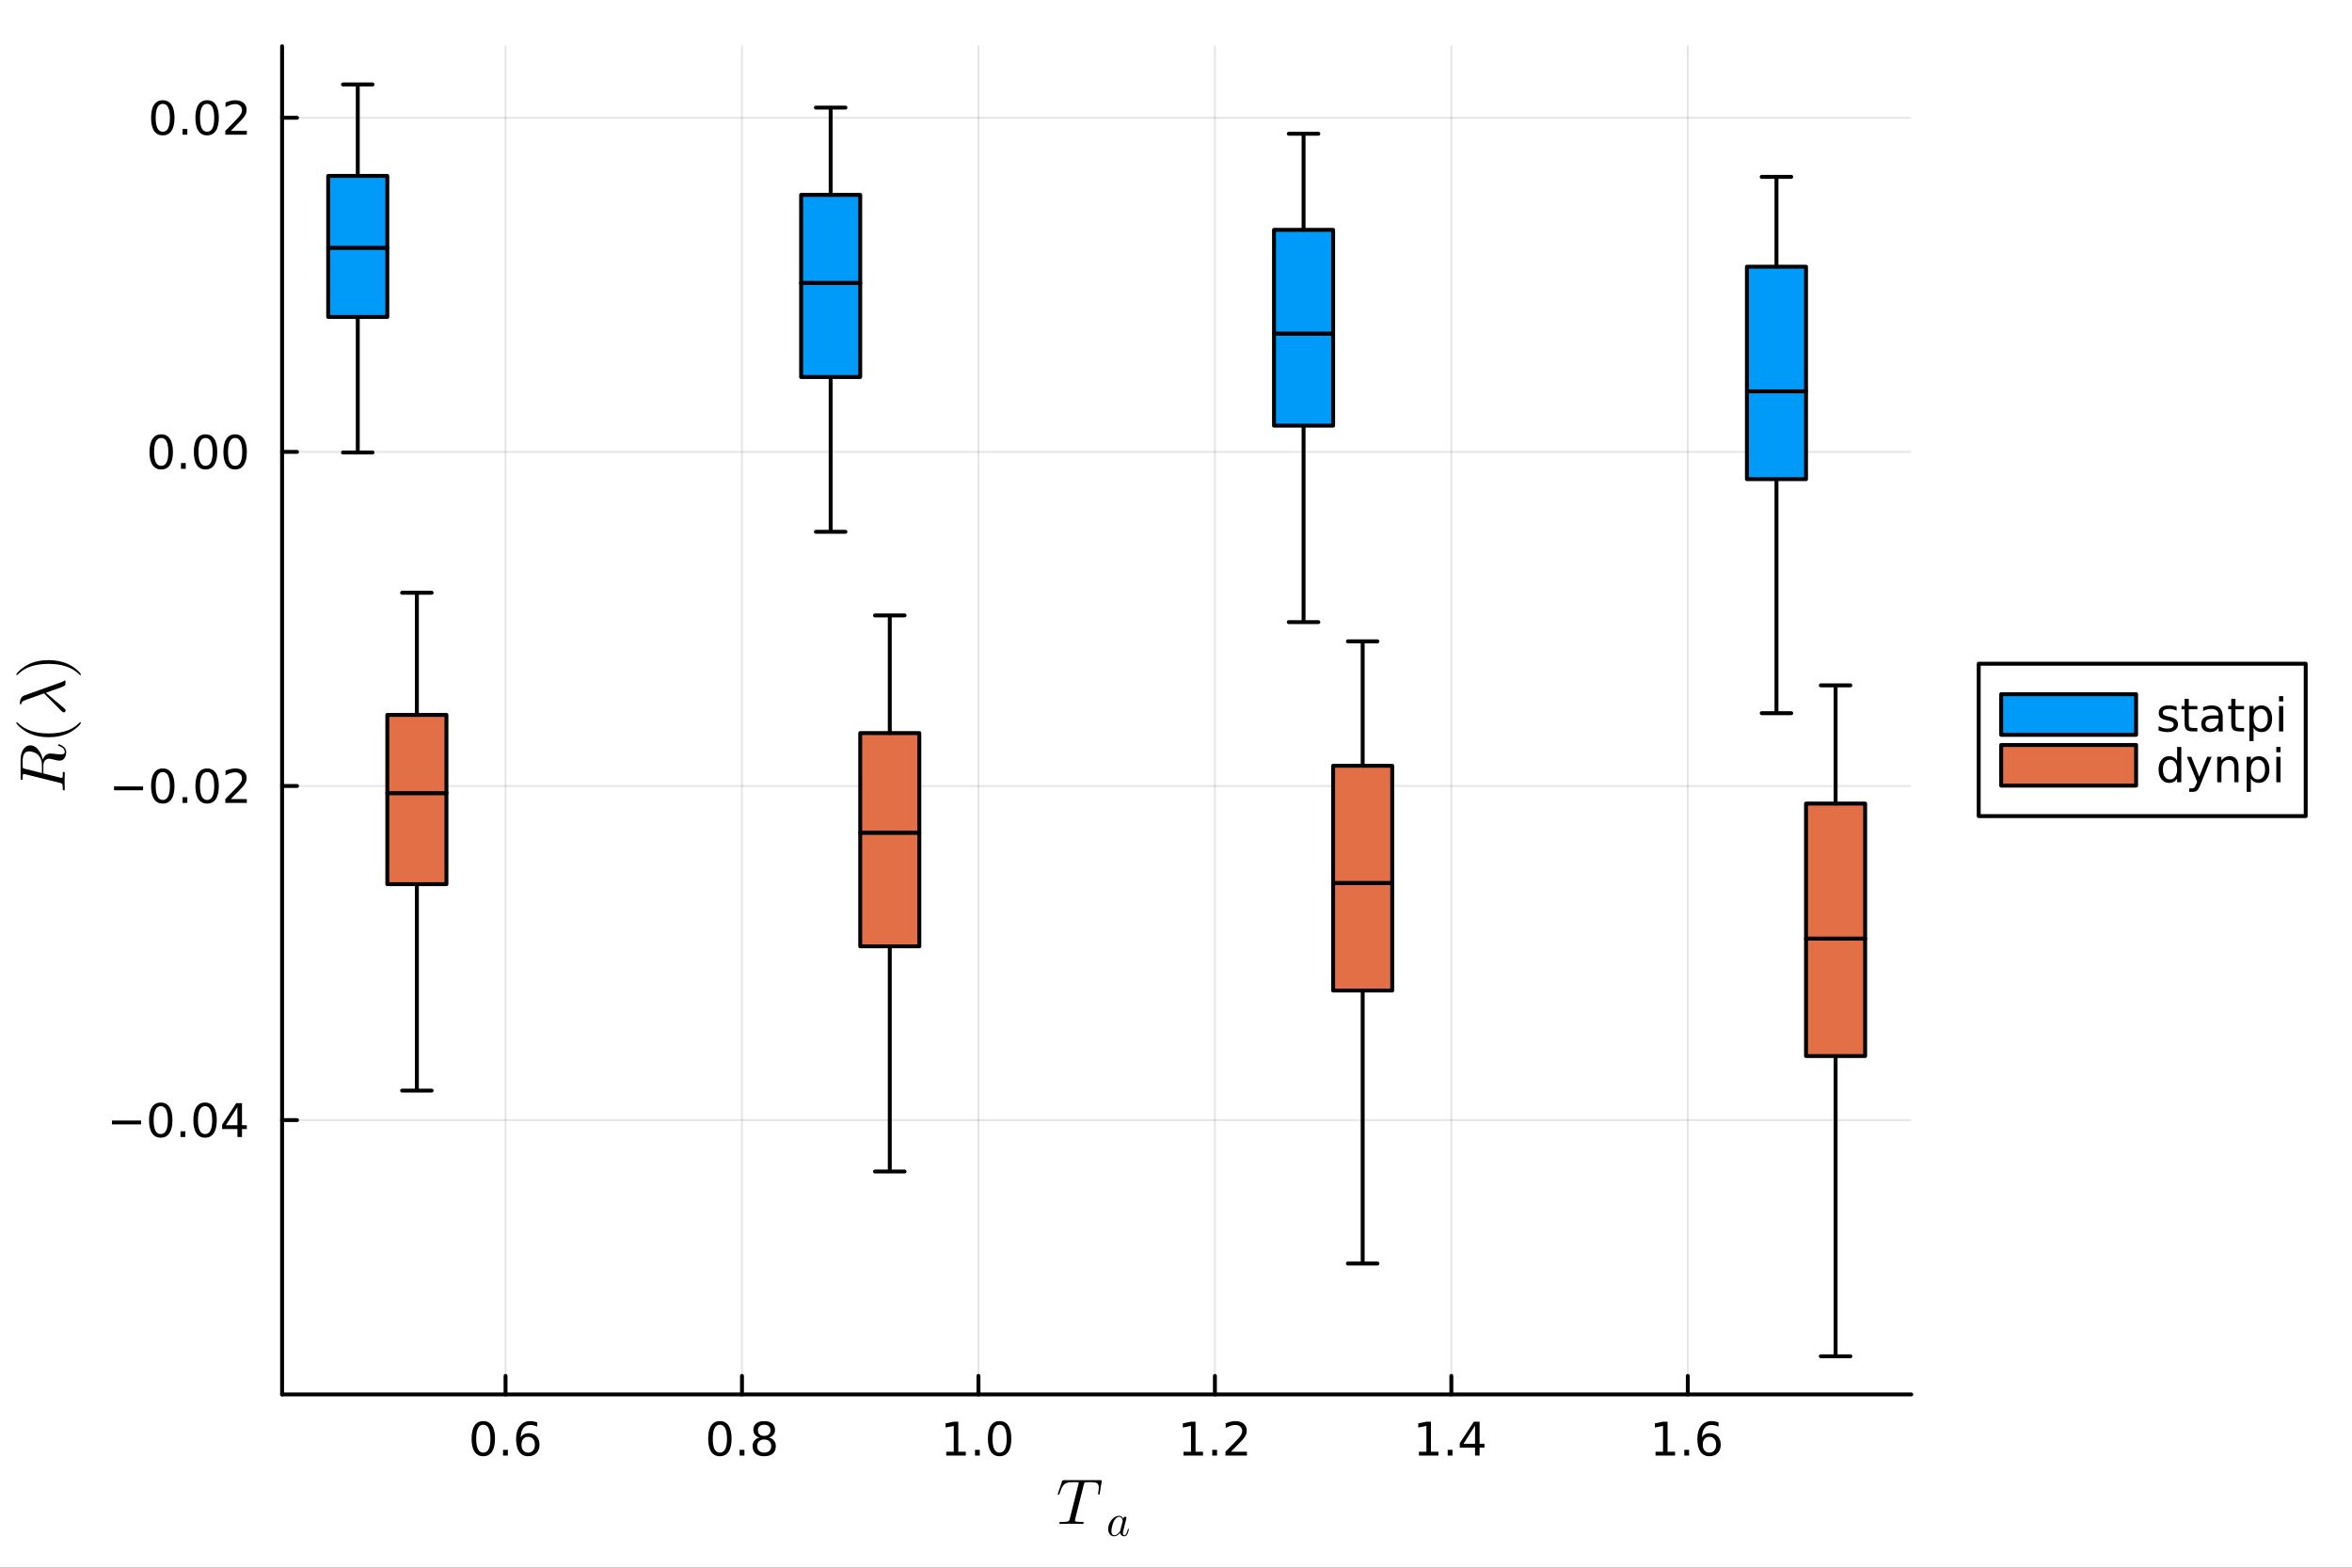 <?xml version="1.0" encoding="utf-8"?>
<svg xmlns="http://www.w3.org/2000/svg" xmlns:xlink="http://www.w3.org/1999/xlink" width="600" height="400" viewBox="0 0 2400 1600">
<rect x="0" y="0" width="2400" height="1600" fill="#333333" stroke="none"/>
<defs>
  <clipPath id="clip370">
    <rect x="0" y="0" width="2400" height="1600"/>
  </clipPath>
</defs>
<path clip-path="url(#clip370)" d="M0 1600 L2400 1600 L2400 0 L0 0  Z" fill="#ffffff" fill-rule="evenodd" fill-opacity="1"/>
<defs>
  <clipPath id="clip371">
    <rect x="480" y="0" width="1681" height="1600"/>
  </clipPath>
</defs>
<path clip-path="url(#clip370)" d="M287.852 1423.18 L1950.26 1423.18 L1950.26 47.244 L287.852 47.244  Z" fill="#ffffff" fill-rule="evenodd" fill-opacity="1"/>
<defs>
  <clipPath id="clip372">
    <rect x="287" y="47" width="1663" height="1377"/>
  </clipPath>
</defs>
<polyline clip-path="url(#clip372)" style="stroke:#000000; stroke-linecap:round; stroke-linejoin:round; stroke-width:2; stroke-opacity:0.1; fill:none" points="515.86,1423.18 515.86,47.244 "/>
<polyline clip-path="url(#clip372)" style="stroke:#000000; stroke-linecap:round; stroke-linejoin:round; stroke-width:2; stroke-opacity:0.1; fill:none" points="757.138,1423.18 757.138,47.244 "/>
<polyline clip-path="url(#clip372)" style="stroke:#000000; stroke-linecap:round; stroke-linejoin:round; stroke-width:2; stroke-opacity:0.1; fill:none" points="998.417,1423.18 998.417,47.244 "/>
<polyline clip-path="url(#clip372)" style="stroke:#000000; stroke-linecap:round; stroke-linejoin:round; stroke-width:2; stroke-opacity:0.1; fill:none" points="1239.7,1423.18 1239.7,47.244 "/>
<polyline clip-path="url(#clip372)" style="stroke:#000000; stroke-linecap:round; stroke-linejoin:round; stroke-width:2; stroke-opacity:0.1; fill:none" points="1480.97,1423.18 1480.97,47.244 "/>
<polyline clip-path="url(#clip372)" style="stroke:#000000; stroke-linecap:round; stroke-linejoin:round; stroke-width:2; stroke-opacity:0.1; fill:none" points="1722.25,1423.18 1722.25,47.244 "/>
<polyline clip-path="url(#clip370)" style="stroke:#000000; stroke-linecap:round; stroke-linejoin:round; stroke-width:4; stroke-opacity:1; fill:none" points="287.852,1423.18 1950.26,1423.18 "/>
<polyline clip-path="url(#clip370)" style="stroke:#000000; stroke-linecap:round; stroke-linejoin:round; stroke-width:4; stroke-opacity:1; fill:none" points="515.86,1423.18 515.86,1404.28 "/>
<polyline clip-path="url(#clip370)" style="stroke:#000000; stroke-linecap:round; stroke-linejoin:round; stroke-width:4; stroke-opacity:1; fill:none" points="757.138,1423.18 757.138,1404.28 "/>
<polyline clip-path="url(#clip370)" style="stroke:#000000; stroke-linecap:round; stroke-linejoin:round; stroke-width:4; stroke-opacity:1; fill:none" points="998.417,1423.18 998.417,1404.28 "/>
<polyline clip-path="url(#clip370)" style="stroke:#000000; stroke-linecap:round; stroke-linejoin:round; stroke-width:4; stroke-opacity:1; fill:none" points="1239.7,1423.18 1239.7,1404.28 "/>
<polyline clip-path="url(#clip370)" style="stroke:#000000; stroke-linecap:round; stroke-linejoin:round; stroke-width:4; stroke-opacity:1; fill:none" points="1480.97,1423.18 1480.97,1404.28 "/>
<polyline clip-path="url(#clip370)" style="stroke:#000000; stroke-linecap:round; stroke-linejoin:round; stroke-width:4; stroke-opacity:1; fill:none" points="1722.25,1423.18 1722.25,1404.28 "/>
<path clip-path="url(#clip370)" d="M493.163 1454.1 Q489.552 1454.1 487.724 1457.66 Q485.918 1461.2 485.918 1468.33 Q485.918 1475.44 487.724 1479.01 Q489.552 1482.55 493.163 1482.55 Q496.798 1482.55 498.603 1479.01 Q500.432 1475.44 500.432 1468.33 Q500.432 1461.2 498.603 1457.66 Q496.798 1454.1 493.163 1454.1 M493.163 1450.39 Q498.974 1450.39 502.029 1455 Q505.108 1459.58 505.108 1468.33 Q505.108 1477.06 502.029 1481.67 Q498.974 1486.25 493.163 1486.25 Q487.353 1486.25 484.275 1481.67 Q481.219 1477.06 481.219 1468.33 Q481.219 1459.58 484.275 1455 Q487.353 1450.39 493.163 1450.39 Z" fill="#000000" fill-rule="nonzero" fill-opacity="1" /><path clip-path="url(#clip370)" d="M513.325 1479.7 L518.21 1479.7 L518.21 1485.58 L513.325 1485.58 L513.325 1479.7 Z" fill="#000000" fill-rule="nonzero" fill-opacity="1" /><path clip-path="url(#clip370)" d="M538.973 1466.44 Q535.825 1466.44 533.973 1468.59 Q532.145 1470.74 532.145 1474.49 Q532.145 1478.22 533.973 1480.39 Q535.825 1482.55 538.973 1482.55 Q542.122 1482.55 543.95 1480.39 Q545.802 1478.22 545.802 1474.49 Q545.802 1470.74 543.95 1468.59 Q542.122 1466.44 538.973 1466.44 M548.256 1451.78 L548.256 1456.04 Q546.497 1455.21 544.691 1454.77 Q542.909 1454.33 541.149 1454.33 Q536.52 1454.33 534.066 1457.45 Q531.635 1460.58 531.288 1466.9 Q532.654 1464.89 534.714 1463.82 Q536.774 1462.73 539.251 1462.73 Q544.459 1462.73 547.469 1465.9 Q550.501 1469.05 550.501 1474.49 Q550.501 1479.82 547.353 1483.03 Q544.205 1486.25 538.973 1486.25 Q532.978 1486.25 529.807 1481.67 Q526.635 1477.06 526.635 1468.33 Q526.635 1460.14 530.524 1455.28 Q534.413 1450.39 540.964 1450.39 Q542.723 1450.39 544.506 1450.74 Q546.311 1451.09 548.256 1451.78 Z" fill="#000000" fill-rule="nonzero" fill-opacity="1" /><path clip-path="url(#clip370)" d="M734.569 1454.1 Q730.958 1454.1 729.129 1457.66 Q727.324 1461.2 727.324 1468.33 Q727.324 1475.44 729.129 1479.01 Q730.958 1482.55 734.569 1482.55 Q738.203 1482.55 740.009 1479.01 Q741.838 1475.44 741.838 1468.33 Q741.838 1461.2 740.009 1457.66 Q738.203 1454.1 734.569 1454.1 M734.569 1450.39 Q740.379 1450.39 743.435 1455 Q746.514 1459.58 746.514 1468.33 Q746.514 1477.06 743.435 1481.67 Q740.379 1486.25 734.569 1486.25 Q728.759 1486.25 725.68 1481.67 Q722.625 1477.06 722.625 1468.33 Q722.625 1459.58 725.68 1455 Q728.759 1450.39 734.569 1450.39 Z" fill="#000000" fill-rule="nonzero" fill-opacity="1" /><path clip-path="url(#clip370)" d="M754.731 1479.7 L759.615 1479.7 L759.615 1485.58 L754.731 1485.58 L754.731 1479.7 Z" fill="#000000" fill-rule="nonzero" fill-opacity="1" /><path clip-path="url(#clip370)" d="M779.8 1469.17 Q776.467 1469.17 774.546 1470.95 Q772.648 1472.73 772.648 1475.86 Q772.648 1478.98 774.546 1480.77 Q776.467 1482.55 779.8 1482.55 Q783.134 1482.55 785.055 1480.77 Q786.976 1478.96 786.976 1475.86 Q786.976 1472.73 785.055 1470.95 Q783.157 1469.17 779.8 1469.17 M775.125 1467.18 Q772.115 1466.44 770.425 1464.38 Q768.759 1462.32 768.759 1459.35 Q768.759 1455.21 771.699 1452.8 Q774.662 1450.39 779.8 1450.39 Q784.962 1450.39 787.902 1452.8 Q790.842 1455.21 790.842 1459.35 Q790.842 1462.32 789.152 1464.38 Q787.486 1466.44 784.499 1467.18 Q787.879 1467.96 789.754 1470.26 Q791.652 1472.55 791.652 1475.86 Q791.652 1480.88 788.574 1483.57 Q785.518 1486.25 779.8 1486.25 Q774.083 1486.25 771.004 1483.57 Q767.949 1480.88 767.949 1475.86 Q767.949 1472.55 769.847 1470.26 Q771.745 1467.96 775.125 1467.18 M773.412 1459.79 Q773.412 1462.48 775.078 1463.98 Q776.768 1465.49 779.8 1465.49 Q782.81 1465.49 784.499 1463.98 Q786.212 1462.48 786.212 1459.79 Q786.212 1457.11 784.499 1455.6 Q782.81 1454.1 779.8 1454.1 Q776.768 1454.1 775.078 1455.6 Q773.412 1457.11 773.412 1459.79 Z" fill="#000000" fill-rule="nonzero" fill-opacity="1" /><path clip-path="url(#clip370)" d="M965.57 1481.64 L973.209 1481.64 L973.209 1455.28 L964.899 1456.95 L964.899 1452.69 L973.162 1451.02 L977.838 1451.02 L977.838 1481.64 L985.477 1481.64 L985.477 1485.58 L965.57 1485.58 L965.57 1481.64 Z" fill="#000000" fill-rule="nonzero" fill-opacity="1" /><path clip-path="url(#clip370)" d="M994.922 1479.7 L999.806 1479.7 L999.806 1485.58 L994.922 1485.58 L994.922 1479.7 Z" fill="#000000" fill-rule="nonzero" fill-opacity="1" /><path clip-path="url(#clip370)" d="M1019.99 1454.1 Q1016.38 1454.1 1014.55 1457.66 Q1012.75 1461.2 1012.75 1468.33 Q1012.75 1475.44 1014.55 1479.01 Q1016.38 1482.55 1019.99 1482.55 Q1023.63 1482.55 1025.43 1479.01 Q1027.26 1475.44 1027.26 1468.33 Q1027.26 1461.2 1025.43 1457.66 Q1023.63 1454.1 1019.99 1454.1 M1019.99 1450.39 Q1025.8 1450.39 1028.86 1455 Q1031.94 1459.58 1031.94 1468.33 Q1031.94 1477.06 1028.86 1481.67 Q1025.8 1486.25 1019.99 1486.25 Q1014.18 1486.25 1011.1 1481.67 Q1008.05 1477.06 1008.05 1468.33 Q1008.05 1459.58 1011.1 1455 Q1014.18 1450.39 1019.99 1450.39 Z" fill="#000000" fill-rule="nonzero" fill-opacity="1" /><path clip-path="url(#clip370)" d="M1207.65 1481.64 L1215.29 1481.64 L1215.29 1455.28 L1206.98 1456.95 L1206.98 1452.69 L1215.24 1451.02 L1219.92 1451.02 L1219.92 1481.64 L1227.55 1481.64 L1227.55 1485.58 L1207.65 1485.58 L1207.65 1481.64 Z" fill="#000000" fill-rule="nonzero" fill-opacity="1" /><path clip-path="url(#clip370)" d="M1237 1479.7 L1241.88 1479.7 L1241.88 1485.58 L1237 1485.58 L1237 1479.7 Z" fill="#000000" fill-rule="nonzero" fill-opacity="1" /><path clip-path="url(#clip370)" d="M1256.1 1481.64 L1272.42 1481.64 L1272.42 1485.58 L1250.47 1485.58 L1250.47 1481.64 Q1253.13 1478.89 1257.72 1474.26 Q1262.32 1469.61 1263.5 1468.27 Q1265.75 1465.74 1266.63 1464.01 Q1267.53 1462.25 1267.53 1460.56 Q1267.53 1457.8 1265.59 1456.07 Q1263.67 1454.33 1260.56 1454.33 Q1258.36 1454.33 1255.91 1455.09 Q1253.48 1455.86 1250.7 1457.41 L1250.7 1452.69 Q1253.53 1451.55 1255.98 1450.97 Q1258.43 1450.39 1260.47 1450.39 Q1265.84 1450.39 1269.04 1453.08 Q1272.23 1455.77 1272.23 1460.26 Q1272.23 1462.39 1271.42 1464.31 Q1270.63 1466.2 1268.53 1468.8 Q1267.95 1469.47 1264.85 1472.69 Q1261.74 1475.88 1256.1 1481.64 Z" fill="#000000" fill-rule="nonzero" fill-opacity="1" /><path clip-path="url(#clip370)" d="M1447.88 1481.64 L1455.52 1481.64 L1455.52 1455.28 L1447.21 1456.95 L1447.21 1452.69 L1455.48 1451.02 L1460.15 1451.02 L1460.15 1481.64 L1467.79 1481.64 L1467.79 1485.58 L1447.88 1485.58 L1447.88 1481.64 Z" fill="#000000" fill-rule="nonzero" fill-opacity="1" /><path clip-path="url(#clip370)" d="M1477.24 1479.7 L1482.12 1479.7 L1482.12 1485.58 L1477.24 1485.58 L1477.24 1479.7 Z" fill="#000000" fill-rule="nonzero" fill-opacity="1" /><path clip-path="url(#clip370)" d="M1505.15 1455.09 L1493.35 1473.54 L1505.15 1473.54 L1505.15 1455.09 M1503.92 1451.02 L1509.8 1451.02 L1509.8 1473.54 L1514.74 1473.54 L1514.74 1477.43 L1509.8 1477.43 L1509.8 1485.58 L1505.15 1485.58 L1505.15 1477.43 L1489.55 1477.43 L1489.55 1472.92 L1503.92 1451.02 Z" fill="#000000" fill-rule="nonzero" fill-opacity="1" /><path clip-path="url(#clip370)" d="M1689.32 1481.64 L1696.96 1481.64 L1696.96 1455.28 L1688.65 1456.95 L1688.65 1452.69 L1696.92 1451.02 L1701.59 1451.02 L1701.59 1481.64 L1709.23 1481.64 L1709.23 1485.58 L1689.32 1485.58 L1689.32 1481.64 Z" fill="#000000" fill-rule="nonzero" fill-opacity="1" /><path clip-path="url(#clip370)" d="M1718.68 1479.7 L1723.56 1479.7 L1723.56 1485.58 L1718.68 1485.58 L1718.68 1479.7 Z" fill="#000000" fill-rule="nonzero" fill-opacity="1" /><path clip-path="url(#clip370)" d="M1744.32 1466.44 Q1741.18 1466.44 1739.32 1468.59 Q1737.5 1470.74 1737.5 1474.49 Q1737.5 1478.22 1739.32 1480.39 Q1741.18 1482.55 1744.32 1482.55 Q1747.47 1482.55 1749.3 1480.39 Q1751.15 1478.22 1751.15 1474.49 Q1751.15 1470.74 1749.3 1468.59 Q1747.47 1466.44 1744.32 1466.44 M1753.61 1451.78 L1753.61 1456.04 Q1751.85 1455.21 1750.04 1454.77 Q1748.26 1454.33 1746.5 1454.33 Q1741.87 1454.33 1739.42 1457.45 Q1736.99 1460.58 1736.64 1466.9 Q1738 1464.89 1740.06 1463.82 Q1742.12 1462.73 1744.6 1462.73 Q1749.81 1462.73 1752.82 1465.9 Q1755.85 1469.05 1755.85 1474.49 Q1755.85 1479.82 1752.7 1483.03 Q1749.56 1486.25 1744.32 1486.25 Q1738.33 1486.25 1735.16 1481.67 Q1731.99 1477.06 1731.99 1468.33 Q1731.99 1460.14 1735.87 1455.28 Q1739.76 1450.39 1746.31 1450.39 Q1748.07 1450.39 1749.86 1450.74 Q1751.66 1451.09 1753.61 1451.78 Z" fill="#000000" fill-rule="nonzero" fill-opacity="1" /><path clip-path="url(#clip370)" d="M1124.2 1511.39 Q1124.2 1512 1124.07 1512.52 L1122.26 1523.98 Q1122.17 1524.85 1121.97 1525.18 Q1121.81 1525.5 1121.3 1525.5 Q1120.49 1525.5 1120.49 1524.66 Q1120.49 1524.18 1120.68 1523.4 Q1121.23 1519.77 1121.23 1518.12 Q1121.23 1517.03 1121.01 1516.22 Q1120.81 1515.39 1120.49 1514.81 Q1120.2 1514.23 1119.53 1513.84 Q1118.85 1513.45 1118.2 1513.23 Q1117.56 1513 1116.4 1512.91 Q1115.24 1512.78 1114.24 1512.74 Q1113.25 1512.71 1111.6 1512.71 Q1108.03 1512.71 1107.45 1512.84 Q1106.84 1513 1106.51 1513.49 Q1106.22 1513.94 1105.9 1515.29 L1097.14 1550.3 L1096.88 1551.68 Q1096.88 1552.45 1097.37 1552.71 Q1097.85 1552.97 1099.33 1553.13 Q1101.46 1553.29 1103.55 1553.29 Q1103.62 1553.29 1103.74 1553.29 Q1104.45 1553.29 1104.74 1553.32 Q1105.03 1553.32 1105.32 1553.39 Q1105.61 1553.45 1105.68 1553.61 Q1105.77 1553.74 1105.77 1554 Q1105.77 1554.61 1105.52 1554.93 Q1105.26 1555.22 1105 1555.29 Q1104.78 1555.32 1104.32 1555.32 Q1103.42 1555.32 1101.49 1555.26 Q1099.56 1555.19 1098.59 1555.19 L1093.12 1555.13 L1087.51 1555.19 Q1086.64 1555.19 1084.81 1555.26 Q1082.97 1555.32 1082.1 1555.32 Q1080.97 1555.32 1080.97 1554.52 Q1080.97 1553.61 1081.39 1553.45 Q1081.84 1553.29 1083.74 1553.29 Q1086.42 1553.29 1087.87 1553.16 Q1089.32 1553.03 1090.09 1552.58 Q1090.89 1552.13 1091.12 1551.68 Q1091.35 1551.2 1091.6 1550.1 L1100.46 1514.9 Q1100.72 1514.13 1100.72 1513.52 Q1100.72 1513.2 1100.62 1513.07 Q1100.56 1512.94 1100.14 1512.84 Q1099.72 1512.71 1098.85 1512.71 L1096.27 1512.71 Q1093.63 1512.71 1091.99 1512.84 Q1090.38 1512.94 1088.83 1513.42 Q1087.32 1513.9 1086.42 1514.58 Q1085.55 1515.26 1084.58 1516.64 Q1083.62 1518.03 1082.91 1519.7 Q1082.23 1521.38 1081.26 1524.11 Q1080.94 1525.01 1080.75 1525.27 Q1080.59 1525.5 1080.14 1525.5 Q1079.82 1525.5 1079.56 1525.3 Q1079.33 1525.08 1079.33 1524.79 Q1079.65 1523.73 1079.72 1523.6 L1083.68 1511.97 Q1084 1511.04 1084.29 1510.88 Q1084.61 1510.68 1085.81 1510.68 L1122.39 1510.68 Q1122.97 1510.68 1123.16 1510.68 Q1123.36 1510.68 1123.68 1510.75 Q1124 1510.81 1124.1 1510.97 Q1124.2 1511.13 1124.2 1511.39 Z" fill="#000000" fill-rule="nonzero" fill-opacity="1" /><path clip-path="url(#clip370)" d="M1151.94 1560.84 Q1151.33 1563.75 1150.54 1565.42 Q1149.28 1567.97 1147.14 1567.97 Q1145.52 1567.97 1144.37 1566.97 Q1143.22 1565.98 1142.95 1564.49 Q1139.99 1567.97 1136.93 1567.97 Q1134.22 1567.97 1132.51 1565.91 Q1130.79 1563.84 1130.79 1560.57 Q1130.79 1557.28 1132.42 1554.12 Q1134.06 1550.97 1136.66 1549.01 Q1139.25 1547.05 1141.91 1547.05 Q1144.73 1547.05 1146.17 1550 Q1146.28 1549.19 1146.8 1548.58 Q1147.32 1547.97 1148.11 1547.97 Q1148.72 1547.97 1149.08 1548.31 Q1149.44 1548.62 1149.44 1549.21 Q1149.44 1549.5 1149.12 1550.79 L1147.45 1557.24 L1146.44 1561.41 Q1146.06 1562.94 1145.94 1563.5 Q1145.85 1564.07 1145.85 1564.81 Q1145.85 1566.93 1147.23 1566.93 Q1147.91 1566.93 1148.45 1566.5 Q1148.99 1566.07 1149.42 1565.17 Q1149.84 1564.27 1150.11 1563.44 Q1150.39 1562.58 1150.75 1561.23 Q1150.86 1560.68 1150.95 1560.55 Q1151.06 1560.39 1151.38 1560.39 Q1151.94 1560.39 1151.94 1560.84 M1145.61 1552.12 Q1145.61 1551.92 1145.45 1551.35 Q1145.29 1550.79 1144.93 1550 Q1144.57 1549.21 1143.78 1548.65 Q1143.01 1548.06 1141.98 1548.06 Q1140.58 1548.06 1139.11 1549.25 Q1137.67 1550.45 1136.61 1552.48 Q1135.8 1554.1 1134.92 1557.51 Q1134.06 1560.91 1134.06 1562.6 Q1134.06 1563.64 1134.29 1564.56 Q1134.54 1565.46 1135.24 1566.21 Q1135.93 1566.93 1137.02 1566.93 Q1139.65 1566.93 1142.25 1563.66 Q1142.74 1563.1 1142.86 1562.87 Q1142.99 1562.62 1143.17 1561.95 L1145.47 1552.91 Q1145.61 1552.23 1145.61 1552.12 Z" fill="#000000" fill-rule="nonzero" fill-opacity="1" /><polyline clip-path="url(#clip372)" style="stroke:#000000; stroke-linecap:round; stroke-linejoin:round; stroke-width:2; stroke-opacity:0.1; fill:none" points="287.852,1143.18 1950.26,1143.18 "/>
<polyline clip-path="url(#clip372)" style="stroke:#000000; stroke-linecap:round; stroke-linejoin:round; stroke-width:2; stroke-opacity:0.1; fill:none" points="287.852,802.188 1950.26,802.188 "/>
<polyline clip-path="url(#clip372)" style="stroke:#000000; stroke-linecap:round; stroke-linejoin:round; stroke-width:2; stroke-opacity:0.1; fill:none" points="287.852,461.195 1950.26,461.195 "/>
<polyline clip-path="url(#clip372)" style="stroke:#000000; stroke-linecap:round; stroke-linejoin:round; stroke-width:2; stroke-opacity:0.1; fill:none" points="287.852,120.201 1950.26,120.201 "/>
<polyline clip-path="url(#clip370)" style="stroke:#000000; stroke-linecap:round; stroke-linejoin:round; stroke-width:4; stroke-opacity:1; fill:none" points="287.852,1423.18 287.852,47.244 "/>
<polyline clip-path="url(#clip370)" style="stroke:#000000; stroke-linecap:round; stroke-linejoin:round; stroke-width:4; stroke-opacity:1; fill:none" points="287.852,1143.18 303.066,1143.18 "/>
<polyline clip-path="url(#clip370)" style="stroke:#000000; stroke-linecap:round; stroke-linejoin:round; stroke-width:4; stroke-opacity:1; fill:none" points="287.852,802.188 303.066,802.188 "/>
<polyline clip-path="url(#clip370)" style="stroke:#000000; stroke-linecap:round; stroke-linejoin:round; stroke-width:4; stroke-opacity:1; fill:none" points="287.852,461.195 303.066,461.195 "/>
<polyline clip-path="url(#clip370)" style="stroke:#000000; stroke-linecap:round; stroke-linejoin:round; stroke-width:4; stroke-opacity:1; fill:none" points="287.852,120.201 303.066,120.201 "/>
<path clip-path="url(#clip370)" d="M114.26 1143.63 L143.936 1143.63 L143.936 1147.57 L114.26 1147.57 L114.26 1143.63 Z" fill="#000000" fill-rule="nonzero" fill-opacity="1" /><path clip-path="url(#clip370)" d="M164.028 1128.98 Q160.417 1128.98 158.589 1132.55 Q156.783 1136.09 156.783 1143.22 Q156.783 1150.32 158.589 1153.89 Q160.417 1157.43 164.028 1157.43 Q167.663 1157.43 169.468 1153.89 Q171.297 1150.32 171.297 1143.22 Q171.297 1136.09 169.468 1132.55 Q167.663 1128.98 164.028 1128.98 M164.028 1125.28 Q169.839 1125.28 172.894 1129.88 Q175.973 1134.47 175.973 1143.22 Q175.973 1151.94 172.894 1156.55 Q169.839 1161.13 164.028 1161.13 Q158.218 1161.13 155.14 1156.55 Q152.084 1151.94 152.084 1143.22 Q152.084 1134.47 155.14 1129.88 Q158.218 1125.28 164.028 1125.28 Z" fill="#000000" fill-rule="nonzero" fill-opacity="1" /><path clip-path="url(#clip370)" d="M184.19 1154.58 L189.075 1154.58 L189.075 1160.46 L184.19 1160.46 L184.19 1154.58 Z" fill="#000000" fill-rule="nonzero" fill-opacity="1" /><path clip-path="url(#clip370)" d="M209.26 1128.98 Q205.649 1128.98 203.82 1132.55 Q202.014 1136.09 202.014 1143.22 Q202.014 1150.32 203.82 1153.89 Q205.649 1157.43 209.26 1157.43 Q212.894 1157.43 214.699 1153.89 Q216.528 1150.32 216.528 1143.22 Q216.528 1136.09 214.699 1132.55 Q212.894 1128.98 209.26 1128.98 M209.26 1125.28 Q215.07 1125.28 218.125 1129.88 Q221.204 1134.47 221.204 1143.22 Q221.204 1151.94 218.125 1156.55 Q215.07 1161.13 209.26 1161.13 Q203.449 1161.13 200.371 1156.55 Q197.315 1151.94 197.315 1143.22 Q197.315 1134.47 200.371 1129.88 Q203.449 1125.28 209.26 1125.28 Z" fill="#000000" fill-rule="nonzero" fill-opacity="1" /><path clip-path="url(#clip370)" d="M242.269 1129.98 L230.463 1148.43 L242.269 1148.43 L242.269 1129.98 M241.042 1125.9 L246.921 1125.9 L246.921 1148.43 L251.852 1148.43 L251.852 1152.31 L246.921 1152.31 L246.921 1160.46 L242.269 1160.46 L242.269 1152.31 L226.667 1152.31 L226.667 1147.8 L241.042 1125.9 Z" fill="#000000" fill-rule="nonzero" fill-opacity="1" /><path clip-path="url(#clip370)" d="M116.343 802.64 L146.019 802.64 L146.019 806.575 L116.343 806.575 L116.343 802.64 Z" fill="#000000" fill-rule="nonzero" fill-opacity="1" /><path clip-path="url(#clip370)" d="M166.112 787.987 Q162.501 787.987 160.672 791.552 Q158.866 795.093 158.866 802.223 Q158.866 809.33 160.672 812.894 Q162.501 816.436 166.112 816.436 Q169.746 816.436 171.552 812.894 Q173.38 809.33 173.38 802.223 Q173.38 795.093 171.552 791.552 Q169.746 787.987 166.112 787.987 M166.112 784.283 Q171.922 784.283 174.977 788.89 Q178.056 793.473 178.056 802.223 Q178.056 810.95 174.977 815.556 Q171.922 820.14 166.112 820.14 Q160.302 820.14 157.223 815.556 Q154.167 810.95 154.167 802.223 Q154.167 793.473 157.223 788.89 Q160.302 784.283 166.112 784.283 Z" fill="#000000" fill-rule="nonzero" fill-opacity="1" /><path clip-path="url(#clip370)" d="M186.274 813.589 L191.158 813.589 L191.158 819.468 L186.274 819.468 L186.274 813.589 Z" fill="#000000" fill-rule="nonzero" fill-opacity="1" /><path clip-path="url(#clip370)" d="M211.343 787.987 Q207.732 787.987 205.903 791.552 Q204.098 795.093 204.098 802.223 Q204.098 809.33 205.903 812.894 Q207.732 816.436 211.343 816.436 Q214.977 816.436 216.783 812.894 Q218.611 809.33 218.611 802.223 Q218.611 795.093 216.783 791.552 Q214.977 787.987 211.343 787.987 M211.343 784.283 Q217.153 784.283 220.209 788.89 Q223.287 793.473 223.287 802.223 Q223.287 810.95 220.209 815.556 Q217.153 820.14 211.343 820.14 Q205.533 820.14 202.454 815.556 Q199.399 810.95 199.399 802.223 Q199.399 793.473 202.454 788.89 Q205.533 784.283 211.343 784.283 Z" fill="#000000" fill-rule="nonzero" fill-opacity="1" /><path clip-path="url(#clip370)" d="M235.533 815.533 L251.852 815.533 L251.852 819.468 L229.908 819.468 L229.908 815.533 Q232.57 812.779 237.153 808.149 Q241.759 803.496 242.94 802.154 Q245.185 799.63 246.065 797.894 Q246.968 796.135 246.968 794.445 Q246.968 791.691 245.023 789.955 Q243.102 788.219 240 788.219 Q237.801 788.219 235.347 788.982 Q232.917 789.746 230.139 791.297 L230.139 786.575 Q232.963 785.441 235.417 784.862 Q237.871 784.283 239.908 784.283 Q245.278 784.283 248.472 786.969 Q251.667 789.654 251.667 794.144 Q251.667 796.274 250.857 798.195 Q250.07 800.093 247.963 802.686 Q247.384 803.357 244.283 806.575 Q241.181 809.769 235.533 815.533 Z" fill="#000000" fill-rule="nonzero" fill-opacity="1" /><path clip-path="url(#clip370)" d="M164.515 446.993 Q160.903 446.993 159.075 450.558 Q157.269 454.1 157.269 461.229 Q157.269 468.336 159.075 471.9 Q160.903 475.442 164.515 475.442 Q168.149 475.442 169.954 471.9 Q171.783 468.336 171.783 461.229 Q171.783 454.1 169.954 450.558 Q168.149 446.993 164.515 446.993 M164.515 443.29 Q170.325 443.29 173.38 447.896 Q176.459 452.479 176.459 461.229 Q176.459 469.956 173.38 474.563 Q170.325 479.146 164.515 479.146 Q158.704 479.146 155.626 474.563 Q152.57 469.956 152.57 461.229 Q152.57 452.479 155.626 447.896 Q158.704 443.29 164.515 443.29 Z" fill="#000000" fill-rule="nonzero" fill-opacity="1" /><path clip-path="url(#clip370)" d="M184.676 472.595 L189.561 472.595 L189.561 478.475 L184.676 478.475 L184.676 472.595 Z" fill="#000000" fill-rule="nonzero" fill-opacity="1" /><path clip-path="url(#clip370)" d="M209.746 446.993 Q206.135 446.993 204.306 450.558 Q202.5 454.1 202.5 461.229 Q202.5 468.336 204.306 471.9 Q206.135 475.442 209.746 475.442 Q213.38 475.442 215.186 471.9 Q217.014 468.336 217.014 461.229 Q217.014 454.1 215.186 450.558 Q213.38 446.993 209.746 446.993 M209.746 443.29 Q215.556 443.29 218.611 447.896 Q221.69 452.479 221.69 461.229 Q221.69 469.956 218.611 474.563 Q215.556 479.146 209.746 479.146 Q203.936 479.146 200.857 474.563 Q197.801 469.956 197.801 461.229 Q197.801 452.479 200.857 447.896 Q203.936 443.29 209.746 443.29 Z" fill="#000000" fill-rule="nonzero" fill-opacity="1" /><path clip-path="url(#clip370)" d="M239.908 446.993 Q236.297 446.993 234.468 450.558 Q232.662 454.1 232.662 461.229 Q232.662 468.336 234.468 471.9 Q236.297 475.442 239.908 475.442 Q243.542 475.442 245.347 471.9 Q247.176 468.336 247.176 461.229 Q247.176 454.1 245.347 450.558 Q243.542 446.993 239.908 446.993 M239.908 443.29 Q245.718 443.29 248.773 447.896 Q251.852 452.479 251.852 461.229 Q251.852 469.956 248.773 474.563 Q245.718 479.146 239.908 479.146 Q234.097 479.146 231.019 474.563 Q227.963 469.956 227.963 461.229 Q227.963 452.479 231.019 447.896 Q234.097 443.29 239.908 443.29 Z" fill="#000000" fill-rule="nonzero" fill-opacity="1" /><path clip-path="url(#clip370)" d="M166.112 105.999 Q162.501 105.999 160.672 109.564 Q158.866 113.106 158.866 120.235 Q158.866 127.342 160.672 130.907 Q162.501 134.448 166.112 134.448 Q169.746 134.448 171.552 130.907 Q173.38 127.342 173.38 120.235 Q173.38 113.106 171.552 109.564 Q169.746 105.999 166.112 105.999 M166.112 102.296 Q171.922 102.296 174.977 106.902 Q178.056 111.485 178.056 120.235 Q178.056 128.962 174.977 133.569 Q171.922 138.152 166.112 138.152 Q160.302 138.152 157.223 133.569 Q154.167 128.962 154.167 120.235 Q154.167 111.485 157.223 106.902 Q160.302 102.296 166.112 102.296 Z" fill="#000000" fill-rule="nonzero" fill-opacity="1" /><path clip-path="url(#clip370)" d="M186.274 131.601 L191.158 131.601 L191.158 137.481 L186.274 137.481 L186.274 131.601 Z" fill="#000000" fill-rule="nonzero" fill-opacity="1" /><path clip-path="url(#clip370)" d="M211.343 105.999 Q207.732 105.999 205.903 109.564 Q204.098 113.106 204.098 120.235 Q204.098 127.342 205.903 130.907 Q207.732 134.448 211.343 134.448 Q214.977 134.448 216.783 130.907 Q218.611 127.342 218.611 120.235 Q218.611 113.106 216.783 109.564 Q214.977 105.999 211.343 105.999 M211.343 102.296 Q217.153 102.296 220.209 106.902 Q223.287 111.485 223.287 120.235 Q223.287 128.962 220.209 133.569 Q217.153 138.152 211.343 138.152 Q205.533 138.152 202.454 133.569 Q199.399 128.962 199.399 120.235 Q199.399 111.485 202.454 106.902 Q205.533 102.296 211.343 102.296 Z" fill="#000000" fill-rule="nonzero" fill-opacity="1" /><path clip-path="url(#clip370)" d="M235.533 133.546 L251.852 133.546 L251.852 137.481 L229.908 137.481 L229.908 133.546 Q232.57 130.791 237.153 126.161 Q241.759 121.509 242.94 120.166 Q245.185 117.643 246.065 115.907 Q246.968 114.147 246.968 112.458 Q246.968 109.703 245.023 107.967 Q243.102 106.231 240 106.231 Q237.801 106.231 235.347 106.995 Q232.917 107.759 230.139 109.31 L230.139 104.587 Q232.963 103.453 235.417 102.874 Q237.871 102.296 239.908 102.296 Q245.278 102.296 248.472 104.981 Q251.667 107.666 251.667 112.157 Q251.667 114.286 250.857 116.208 Q250.07 118.106 247.963 120.698 Q247.384 121.37 244.283 124.587 Q241.181 127.782 235.533 133.546 Z" fill="#000000" fill-rule="nonzero" fill-opacity="1" /><path clip-path="url(#clip370)" d="M29.595 766.825 Q28.532 766.825 27.663 767.115 Q26.761 767.372 26.149 767.791 Q25.505 768.178 25.022 768.918 Q24.506 769.659 24.184 770.271 Q23.862 770.883 23.669 771.913 Q23.444 772.944 23.347 773.62 Q23.218 774.297 23.154 775.456 Q23.089 776.615 23.089 777.195 Q23.089 777.743 23.089 778.838 Q23.089 782.284 23.154 782.863 Q23.282 783.733 23.798 784.055 Q24.281 784.377 25.601 784.699 L42.799 788.983 L42.799 781.607 Q42.799 777.582 41.672 774.812 Q40.545 772.042 38.967 770.464 Q37.228 768.725 34.426 767.791 Q31.624 766.825 29.595 766.825 M59.965 759.643 Q60.319 759.643 61.124 759.933 Q61.929 760.19 63.057 760.835 Q64.152 761.479 65.15 762.348 Q66.148 763.218 66.825 764.603 Q67.533 765.988 67.533 767.566 Q67.533 767.952 67.501 768.339 Q67.501 768.725 67.34 769.691 Q67.211 770.625 66.954 771.398 Q66.728 772.171 66.181 773.137 Q65.665 774.103 64.957 774.78 Q64.216 775.424 63.057 775.875 Q61.865 776.326 60.416 776.326 Q59.128 776.326 54.812 775.263 Q51.141 774.329 50.239 774.329 Q49.24 774.329 48.306 774.651 Q47.373 774.941 46.406 775.682 Q45.44 776.39 44.86 777.904 Q44.248 779.417 44.248 781.543 L44.248 789.369 L61.736 793.749 Q61.769 793.749 62.219 793.846 Q62.638 793.942 62.864 793.942 Q63.282 793.942 63.54 793.685 Q63.797 793.395 63.926 792.686 Q64.023 791.978 64.055 791.43 Q64.055 790.85 64.055 789.659 Q64.055 788.177 64.313 787.92 Q64.474 787.791 64.764 787.791 Q65.215 787.791 65.537 787.92 Q65.826 788.016 65.923 788.274 Q66.02 788.499 66.052 788.66 Q66.084 788.822 66.084 789.111 L65.891 797.485 L66.084 805.794 Q66.084 806.728 65.343 806.728 Q64.699 806.728 64.442 806.503 Q64.152 806.277 64.12 805.987 Q64.055 805.697 64.055 804.957 Q64.055 803.346 63.959 802.38 Q63.862 801.414 63.733 800.802 Q63.572 800.158 63.121 799.836 Q62.67 799.482 62.284 799.321 Q61.865 799.16 60.931 798.934 L25.505 790.11 Q24.442 789.852 24.281 789.852 Q23.669 789.852 23.508 790.239 Q23.315 790.593 23.218 791.623 L23.089 794.135 Q23.089 794.908 23.057 795.23 Q23.025 795.52 22.864 795.746 Q22.703 795.971 22.349 795.971 Q21.447 795.971 21.253 795.585 Q21.028 795.198 21.028 794.071 L21.028 775.263 Q21.028 768.854 23.83 764.796 Q26.632 760.706 30.915 760.706 Q32.848 760.706 34.651 761.575 Q36.455 762.445 37.872 763.894 Q39.289 765.311 40.48 767.211 Q41.64 769.112 42.445 771.14 Q43.218 773.137 43.669 775.198 Q43.991 774.297 44.474 773.459 Q44.957 772.59 45.859 771.495 Q46.761 770.368 48.21 769.691 Q49.659 769.015 51.43 769.015 Q52.687 769.015 54.554 769.273 Q59.868 769.917 62.058 769.917 Q64.152 769.917 65.118 769.369 Q66.084 768.822 66.084 767.276 Q66.084 765.762 64.731 764.087 Q63.347 762.38 60.094 761.285 Q59.16 761.028 59.16 760.416 Q59.16 760.384 59.16 760.352 Q59.16 760.287 59.224 760.158 Q59.257 760.029 59.353 759.933 Q59.417 759.804 59.578 759.74 Q59.739 759.643 59.965 759.643 Z" fill="#000000" fill-rule="nonzero" fill-opacity="1" /><path clip-path="url(#clip370)" d="M49.595 752.406 Q38.452 752.406 29.466 748.251 Q25.698 746.48 22.542 744 Q19.386 741.52 18.001 739.878 Q16.616 738.235 16.616 737.784 Q16.616 737.14 17.26 737.108 Q17.582 737.108 18.387 737.977 Q29.208 748.605 49.595 748.573 Q70.045 748.573 80.448 738.235 Q81.575 737.108 81.929 737.108 Q82.573 737.108 82.573 737.784 Q82.573 738.235 81.253 739.813 Q79.933 741.391 76.905 743.839 Q73.878 746.287 70.174 748.058 Q61.189 752.406 49.595 752.406 Z" fill="#000000" fill-rule="nonzero" fill-opacity="1" /><path clip-path="url(#clip370)" d="M66.148 694.454 Q66.76 694.454 66.825 695.162 L66.825 696.612 Q66.825 698.093 66.599 698.737 Q66.374 699.381 65.343 700.122 Q64.699 700.573 61.704 701.7 Q58.677 702.795 54.103 704.405 Q49.53 705.983 46.825 707.046 L65.569 722.924 Q66.954 724.019 66.954 725.114 Q66.954 725.919 66.406 726.499 Q65.859 727.078 65.021 727.078 Q64.409 727.078 64.055 726.853 Q63.701 726.595 62.992 725.919 L44.925 707.69 L26.986 714.099 Q23.669 715.323 22.832 716.032 Q21.994 716.708 21.704 718.383 Q21.543 718.995 21.028 718.995 Q20.32 718.995 20.32 717.803 Q20.32 711.426 24.989 709.752 L62.509 696.289 Q64.667 695.549 65.569 694.776 Q65.987 694.454 66.148 694.454 Z" fill="#000000" fill-rule="nonzero" fill-opacity="1" /><path clip-path="url(#clip370)" d="M81.929 689.023 Q81.607 689.023 80.802 688.186 Q69.981 677.558 49.595 677.558 Q29.144 677.558 18.806 687.767 Q17.614 689.023 17.26 689.023 Q16.616 689.023 16.616 688.379 Q16.616 687.928 17.936 686.35 Q19.257 684.74 22.284 682.325 Q25.311 679.877 29.015 678.073 Q38.001 673.726 49.595 673.726 Q60.738 673.726 69.723 677.88 Q73.491 679.651 76.648 682.131 Q79.804 684.611 81.189 686.254 Q82.573 687.896 82.573 688.379 Q82.573 689.023 81.929 689.023 Z" fill="#000000" fill-rule="nonzero" fill-opacity="1" /><path clip-path="url(#clip372)" d="M365.061 461.826 L349.981 461.826 L380.141 461.826 L365.061 461.826 L365.061 323.495 L365.061 461.826  Z" fill="#009af9" fill-rule="evenodd" fill-opacity="1"/>
<polyline clip-path="url(#clip372)" style="stroke:#000000; stroke-linecap:round; stroke-linejoin:round; stroke-width:4; stroke-opacity:1; fill:none" points="365.061,461.826 349.981,461.826 380.141,461.826 365.061,461.826 365.061,323.495 365.061,461.826 "/>
<path clip-path="url(#clip372)" d="M395.221 323.495 L395.221 252.862 L334.901 252.862 L334.901 323.495 L395.221 323.495 L395.221 252.862 L395.221 323.495  Z" fill="#009af9" fill-rule="evenodd" fill-opacity="1"/>
<polyline clip-path="url(#clip372)" style="stroke:#000000; stroke-linecap:round; stroke-linejoin:round; stroke-width:4; stroke-opacity:1; fill:none" points="395.221,323.495 395.221,252.862 334.901,252.862 334.901,323.495 395.221,323.495 395.221,252.862 395.221,323.495 "/>
<path clip-path="url(#clip372)" d="M395.221 179.522 L334.901 179.522 L334.901 252.862 L395.221 252.862 L395.221 179.522 L365.061 179.522 L395.221 179.522  Z" fill="#009af9" fill-rule="evenodd" fill-opacity="1"/>
<polyline clip-path="url(#clip372)" style="stroke:#000000; stroke-linecap:round; stroke-linejoin:round; stroke-width:4; stroke-opacity:1; fill:none" points="395.221,179.522 334.901,179.522 334.901,252.862 395.221,252.862 395.221,179.522 365.061,179.522 395.221,179.522 "/>
<path clip-path="url(#clip372)" d="M365.061 86.186 L349.981 86.186 L380.141 86.186 L365.061 86.186 L365.061 179.522 L365.061 86.186  Z" fill="#009af9" fill-rule="evenodd" fill-opacity="1"/>
<polyline clip-path="url(#clip372)" style="stroke:#000000; stroke-linecap:round; stroke-linejoin:round; stroke-width:4; stroke-opacity:1; fill:none" points="365.061,86.186 349.981,86.186 380.141,86.186 365.061,86.186 365.061,179.522 365.061,86.186 "/>
<path clip-path="url(#clip372)" d="M847.618 542.765 L832.538 542.765 L862.698 542.765 L847.618 542.765 L847.618 384.811 L847.618 542.765  Z" fill="#009af9" fill-rule="evenodd" fill-opacity="1"/>
<polyline clip-path="url(#clip372)" style="stroke:#000000; stroke-linecap:round; stroke-linejoin:round; stroke-width:4; stroke-opacity:1; fill:none" points="847.618,542.765 832.538,542.765 862.698,542.765 847.618,542.765 847.618,384.811 847.618,542.765 "/>
<path clip-path="url(#clip372)" d="M877.778 384.811 L877.778 288.749 L817.458 288.749 L817.458 384.811 L877.778 384.811 L877.778 288.749 L877.778 384.811  Z" fill="#009af9" fill-rule="evenodd" fill-opacity="1"/>
<polyline clip-path="url(#clip372)" style="stroke:#000000; stroke-linecap:round; stroke-linejoin:round; stroke-width:4; stroke-opacity:1; fill:none" points="877.778,384.811 877.778,288.749 817.458,288.749 817.458,384.811 877.778,384.811 877.778,288.749 877.778,384.811 "/>
<path clip-path="url(#clip372)" d="M877.778 198.877 L817.458 198.877 L817.458 288.749 L877.778 288.749 L877.778 198.877 L847.618 198.877 L877.778 198.877  Z" fill="#009af9" fill-rule="evenodd" fill-opacity="1"/>
<polyline clip-path="url(#clip372)" style="stroke:#000000; stroke-linecap:round; stroke-linejoin:round; stroke-width:4; stroke-opacity:1; fill:none" points="877.778,198.877 817.458,198.877 817.458,288.749 877.778,288.749 877.778,198.877 847.618,198.877 877.778,198.877 "/>
<path clip-path="url(#clip372)" d="M847.618 109.809 L832.538 109.809 L862.698 109.809 L847.618 109.809 L847.618 198.877 L847.618 109.809  Z" fill="#009af9" fill-rule="evenodd" fill-opacity="1"/>
<polyline clip-path="url(#clip372)" style="stroke:#000000; stroke-linecap:round; stroke-linejoin:round; stroke-width:4; stroke-opacity:1; fill:none" points="847.618,109.809 832.538,109.809 862.698,109.809 847.618,109.809 847.618,198.877 847.618,109.809 "/>
<path clip-path="url(#clip372)" d="M1330.17 634.935 L1315.09 634.935 L1345.25 634.935 L1330.17 634.935 L1330.17 434.435 L1330.17 634.935  Z" fill="#009af9" fill-rule="evenodd" fill-opacity="1"/>
<polyline clip-path="url(#clip372)" style="stroke:#000000; stroke-linecap:round; stroke-linejoin:round; stroke-width:4; stroke-opacity:1; fill:none" points="1330.17,634.935 1315.09,634.935 1345.25,634.935 1330.17,634.935 1330.17,434.435 1330.17,634.935 "/>
<path clip-path="url(#clip372)" d="M1360.33 434.435 L1360.33 340.445 L1300.01 340.445 L1300.01 434.435 L1360.33 434.435 L1360.33 340.445 L1360.33 434.435  Z" fill="#009af9" fill-rule="evenodd" fill-opacity="1"/>
<polyline clip-path="url(#clip372)" style="stroke:#000000; stroke-linecap:round; stroke-linejoin:round; stroke-width:4; stroke-opacity:1; fill:none" points="1360.33,434.435 1360.33,340.445 1300.01,340.445 1300.01,434.435 1360.33,434.435 1360.33,340.445 1360.33,434.435 "/>
<path clip-path="url(#clip372)" d="M1360.33 234.583 L1300.01 234.583 L1300.01 340.445 L1360.33 340.445 L1360.33 234.583 L1330.17 234.583 L1360.33 234.583  Z" fill="#009af9" fill-rule="evenodd" fill-opacity="1"/>
<polyline clip-path="url(#clip372)" style="stroke:#000000; stroke-linecap:round; stroke-linejoin:round; stroke-width:4; stroke-opacity:1; fill:none" points="1360.33,234.583 1300.01,234.583 1300.01,340.445 1360.33,340.445 1360.33,234.583 1330.17,234.583 1360.33,234.583 "/>
<path clip-path="url(#clip372)" d="M1330.17 136.509 L1315.09 136.509 L1345.25 136.509 L1330.17 136.509 L1330.17 234.583 L1330.17 136.509  Z" fill="#009af9" fill-rule="evenodd" fill-opacity="1"/>
<polyline clip-path="url(#clip372)" style="stroke:#000000; stroke-linecap:round; stroke-linejoin:round; stroke-width:4; stroke-opacity:1; fill:none" points="1330.17,136.509 1315.09,136.509 1345.25,136.509 1330.17,136.509 1330.17,234.583 1330.17,136.509 "/>
<path clip-path="url(#clip372)" d="M1812.73 727.89 L1797.65 727.89 L1827.81 727.89 L1812.73 727.89 L1812.73 489.012 L1812.73 727.89  Z" fill="#009af9" fill-rule="evenodd" fill-opacity="1"/>
<polyline clip-path="url(#clip372)" style="stroke:#000000; stroke-linecap:round; stroke-linejoin:round; stroke-width:4; stroke-opacity:1; fill:none" points="1812.73,727.89 1797.65,727.89 1827.81,727.89 1812.73,727.89 1812.73,489.012 1812.73,727.89 "/>
<path clip-path="url(#clip372)" d="M1842.89 489.012 L1842.89 399.347 L1782.57 399.347 L1782.57 489.012 L1842.89 489.012 L1842.89 399.347 L1842.89 489.012  Z" fill="#009af9" fill-rule="evenodd" fill-opacity="1"/>
<polyline clip-path="url(#clip372)" style="stroke:#000000; stroke-linecap:round; stroke-linejoin:round; stroke-width:4; stroke-opacity:1; fill:none" points="1842.89,489.012 1842.89,399.347 1782.57,399.347 1782.57,489.012 1842.89,489.012 1842.89,399.347 1842.89,489.012 "/>
<path clip-path="url(#clip372)" d="M1842.89 272.188 L1782.57 272.188 L1782.57 399.347 L1842.89 399.347 L1842.89 272.188 L1812.73 272.188 L1842.89 272.188  Z" fill="#009af9" fill-rule="evenodd" fill-opacity="1"/>
<polyline clip-path="url(#clip372)" style="stroke:#000000; stroke-linecap:round; stroke-linejoin:round; stroke-width:4; stroke-opacity:1; fill:none" points="1842.89,272.188 1782.57,272.188 1782.57,399.347 1842.89,399.347 1842.89,272.188 1812.73,272.188 1842.89,272.188 "/>
<path clip-path="url(#clip372)" d="M1812.73 180.503 L1797.65 180.503 L1827.81 180.503 L1812.73 180.503 L1812.73 272.188 L1812.73 180.503  Z" fill="#009af9" fill-rule="evenodd" fill-opacity="1"/>
<polyline clip-path="url(#clip372)" style="stroke:#000000; stroke-linecap:round; stroke-linejoin:round; stroke-width:4; stroke-opacity:1; fill:none" points="1812.73,180.503 1797.65,180.503 1827.81,180.503 1812.73,180.503 1812.73,272.188 1812.73,180.503 "/>
<polyline clip-path="url(#clip372)" style="stroke:#009af9; stroke-linecap:round; stroke-linejoin:round; stroke-width:0; stroke-opacity:1; fill:none" points="365.061,461.826 349.981,461.826 380.141,461.826 365.061,461.826 365.061,323.495 "/>
<polyline clip-path="url(#clip372)" style="stroke:#009af9; stroke-linecap:round; stroke-linejoin:round; stroke-width:0; stroke-opacity:1; fill:none" points="395.221,323.495 395.221,252.862 334.901,252.862 334.901,323.495 395.221,323.495 395.221,252.862 "/>
<polyline clip-path="url(#clip372)" style="stroke:#009af9; stroke-linecap:round; stroke-linejoin:round; stroke-width:0; stroke-opacity:1; fill:none" points="395.221,179.522 334.901,179.522 334.901,252.862 395.221,252.862 395.221,179.522 365.061,179.522 "/>
<polyline clip-path="url(#clip372)" style="stroke:#009af9; stroke-linecap:round; stroke-linejoin:round; stroke-width:0; stroke-opacity:1; fill:none" points="365.061,86.186 349.981,86.186 380.141,86.186 365.061,86.186 365.061,179.522 "/>
<polyline clip-path="url(#clip372)" style="stroke:#009af9; stroke-linecap:round; stroke-linejoin:round; stroke-width:0; stroke-opacity:1; fill:none" points="847.618,542.765 832.538,542.765 862.698,542.765 847.618,542.765 847.618,384.811 "/>
<polyline clip-path="url(#clip372)" style="stroke:#009af9; stroke-linecap:round; stroke-linejoin:round; stroke-width:0; stroke-opacity:1; fill:none" points="877.778,384.811 877.778,288.749 817.458,288.749 817.458,384.811 877.778,384.811 877.778,288.749 "/>
<polyline clip-path="url(#clip372)" style="stroke:#009af9; stroke-linecap:round; stroke-linejoin:round; stroke-width:0; stroke-opacity:1; fill:none" points="877.778,198.877 817.458,198.877 817.458,288.749 877.778,288.749 877.778,198.877 847.618,198.877 "/>
<polyline clip-path="url(#clip372)" style="stroke:#009af9; stroke-linecap:round; stroke-linejoin:round; stroke-width:0; stroke-opacity:1; fill:none" points="847.618,109.809 832.538,109.809 862.698,109.809 847.618,109.809 847.618,198.877 "/>
<polyline clip-path="url(#clip372)" style="stroke:#009af9; stroke-linecap:round; stroke-linejoin:round; stroke-width:0; stroke-opacity:1; fill:none" points="1330.17,634.935 1315.09,634.935 1345.25,634.935 1330.17,634.935 1330.17,434.435 "/>
<polyline clip-path="url(#clip372)" style="stroke:#009af9; stroke-linecap:round; stroke-linejoin:round; stroke-width:0; stroke-opacity:1; fill:none" points="1360.33,434.435 1360.33,340.445 1300.01,340.445 1300.01,434.435 1360.33,434.435 1360.33,340.445 "/>
<polyline clip-path="url(#clip372)" style="stroke:#009af9; stroke-linecap:round; stroke-linejoin:round; stroke-width:0; stroke-opacity:1; fill:none" points="1360.33,234.583 1300.01,234.583 1300.01,340.445 1360.33,340.445 1360.33,234.583 1330.17,234.583 "/>
<polyline clip-path="url(#clip372)" style="stroke:#009af9; stroke-linecap:round; stroke-linejoin:round; stroke-width:0; stroke-opacity:1; fill:none" points="1330.17,136.509 1315.09,136.509 1345.25,136.509 1330.17,136.509 1330.17,234.583 "/>
<polyline clip-path="url(#clip372)" style="stroke:#009af9; stroke-linecap:round; stroke-linejoin:round; stroke-width:0; stroke-opacity:1; fill:none" points="1812.73,727.89 1797.65,727.89 1827.81,727.89 1812.73,727.89 1812.73,489.012 "/>
<polyline clip-path="url(#clip372)" style="stroke:#009af9; stroke-linecap:round; stroke-linejoin:round; stroke-width:0; stroke-opacity:1; fill:none" points="1842.89,489.012 1842.89,399.347 1782.57,399.347 1782.57,489.012 1842.89,489.012 1842.89,399.347 "/>
<polyline clip-path="url(#clip372)" style="stroke:#009af9; stroke-linecap:round; stroke-linejoin:round; stroke-width:0; stroke-opacity:1; fill:none" points="1842.89,272.188 1782.57,272.188 1782.57,399.347 1842.89,399.347 1842.89,272.188 1812.73,272.188 "/>
<polyline clip-path="url(#clip372)" style="stroke:#009af9; stroke-linecap:round; stroke-linejoin:round; stroke-width:0; stroke-opacity:1; fill:none" points="1812.73,180.503 1797.65,180.503 1827.81,180.503 1812.73,180.503 1812.73,272.188 "/>
<path clip-path="url(#clip372)" d="M425.381 1113.07 L410.301 1113.07 L440.461 1113.07 L425.381 1113.07 L425.381 902.386 L425.381 1113.07  Z" fill="#e26f46" fill-rule="evenodd" fill-opacity="1"/>
<polyline clip-path="url(#clip372)" style="stroke:#000000; stroke-linecap:round; stroke-linejoin:round; stroke-width:4; stroke-opacity:1; fill:none" points="425.381,1113.07 410.301,1113.07 440.461,1113.07 425.381,1113.07 425.381,902.386 425.381,1113.07 "/>
<path clip-path="url(#clip372)" d="M455.54 902.386 L455.54 809.482 L395.221 809.482 L395.221 902.386 L455.54 902.386 L455.54 809.482 L455.54 902.386  Z" fill="#e26f46" fill-rule="evenodd" fill-opacity="1"/>
<polyline clip-path="url(#clip372)" style="stroke:#000000; stroke-linecap:round; stroke-linejoin:round; stroke-width:4; stroke-opacity:1; fill:none" points="455.54,902.386 455.54,809.482 395.221,809.482 395.221,902.386 455.54,902.386 455.54,809.482 455.54,902.386 "/>
<path clip-path="url(#clip372)" d="M455.54 729.638 L395.221 729.638 L395.221 809.482 L455.54 809.482 L455.54 729.638 L425.381 729.638 L455.54 729.638  Z" fill="#e26f46" fill-rule="evenodd" fill-opacity="1"/>
<polyline clip-path="url(#clip372)" style="stroke:#000000; stroke-linecap:round; stroke-linejoin:round; stroke-width:4; stroke-opacity:1; fill:none" points="455.54,729.638 395.221,729.638 395.221,809.482 455.54,809.482 455.54,729.638 425.381,729.638 455.54,729.638 "/>
<path clip-path="url(#clip372)" d="M425.381 604.966 L410.301 604.966 L440.461 604.966 L425.381 604.966 L425.381 729.638 L425.381 604.966  Z" fill="#e26f46" fill-rule="evenodd" fill-opacity="1"/>
<polyline clip-path="url(#clip372)" style="stroke:#000000; stroke-linecap:round; stroke-linejoin:round; stroke-width:4; stroke-opacity:1; fill:none" points="425.381,604.966 410.301,604.966 440.461,604.966 425.381,604.966 425.381,729.638 425.381,604.966 "/>
<path clip-path="url(#clip372)" d="M907.937 1195.66 L892.858 1195.66 L923.017 1195.66 L907.937 1195.66 L907.937 965.838 L907.937 1195.66  Z" fill="#e26f46" fill-rule="evenodd" fill-opacity="1"/>
<polyline clip-path="url(#clip372)" style="stroke:#000000; stroke-linecap:round; stroke-linejoin:round; stroke-width:4; stroke-opacity:1; fill:none" points="907.937,1195.66 892.858,1195.66 923.017,1195.66 907.937,1195.66 907.937,965.838 907.937,1195.66 "/>
<path clip-path="url(#clip372)" d="M938.097 965.838 L938.097 849.816 L877.778 849.816 L877.778 965.838 L938.097 965.838 L938.097 849.816 L938.097 965.838  Z" fill="#e26f46" fill-rule="evenodd" fill-opacity="1"/>
<polyline clip-path="url(#clip372)" style="stroke:#000000; stroke-linecap:round; stroke-linejoin:round; stroke-width:4; stroke-opacity:1; fill:none" points="938.097,965.838 938.097,849.816 877.778,849.816 877.778,965.838 938.097,965.838 938.097,849.816 938.097,965.838 "/>
<path clip-path="url(#clip372)" d="M938.097 748.187 L877.778 748.187 L877.778 849.816 L938.097 849.816 L938.097 748.187 L907.937 748.187 L938.097 748.187  Z" fill="#e26f46" fill-rule="evenodd" fill-opacity="1"/>
<polyline clip-path="url(#clip372)" style="stroke:#000000; stroke-linecap:round; stroke-linejoin:round; stroke-width:4; stroke-opacity:1; fill:none" points="938.097,748.187 877.778,748.187 877.778,849.816 938.097,849.816 938.097,748.187 907.937,748.187 938.097,748.187 "/>
<path clip-path="url(#clip372)" d="M907.937 628.127 L892.858 628.127 L923.017 628.127 L907.937 628.127 L907.937 748.187 L907.937 628.127  Z" fill="#e26f46" fill-rule="evenodd" fill-opacity="1"/>
<polyline clip-path="url(#clip372)" style="stroke:#000000; stroke-linecap:round; stroke-linejoin:round; stroke-width:4; stroke-opacity:1; fill:none" points="907.937,628.127 892.858,628.127 923.017,628.127 907.937,628.127 907.937,748.187 907.937,628.127 "/>
<path clip-path="url(#clip372)" d="M1390.49 1289.58 L1375.41 1289.58 L1405.57 1289.58 L1390.49 1289.58 L1390.49 1010.94 L1390.49 1289.58  Z" fill="#e26f46" fill-rule="evenodd" fill-opacity="1"/>
<polyline clip-path="url(#clip372)" style="stroke:#000000; stroke-linecap:round; stroke-linejoin:round; stroke-width:4; stroke-opacity:1; fill:none" points="1390.49,1289.58 1375.41,1289.58 1405.57,1289.58 1390.49,1289.58 1390.49,1010.94 1390.49,1289.58 "/>
<path clip-path="url(#clip372)" d="M1420.65 1010.94 L1420.65 901.146 L1360.33 901.146 L1360.33 1010.94 L1420.65 1010.94 L1420.65 901.146 L1420.65 1010.94  Z" fill="#e26f46" fill-rule="evenodd" fill-opacity="1"/>
<polyline clip-path="url(#clip372)" style="stroke:#000000; stroke-linecap:round; stroke-linejoin:round; stroke-width:4; stroke-opacity:1; fill:none" points="1420.65,1010.94 1420.65,901.146 1360.33,901.146 1360.33,1010.94 1420.65,1010.94 1420.65,901.146 1420.65,1010.94 "/>
<path clip-path="url(#clip372)" d="M1420.65 781.561 L1360.33 781.561 L1360.33 901.146 L1420.65 901.146 L1420.65 781.561 L1390.49 781.561 L1420.65 781.561  Z" fill="#e26f46" fill-rule="evenodd" fill-opacity="1"/>
<polyline clip-path="url(#clip372)" style="stroke:#000000; stroke-linecap:round; stroke-linejoin:round; stroke-width:4; stroke-opacity:1; fill:none" points="1420.65,781.561 1360.33,781.561 1360.33,901.146 1420.65,901.146 1420.65,781.561 1390.49,781.561 1420.65,781.561 "/>
<path clip-path="url(#clip372)" d="M1390.49 654.56 L1375.41 654.56 L1405.57 654.56 L1390.49 654.56 L1390.49 781.561 L1390.49 654.56  Z" fill="#e26f46" fill-rule="evenodd" fill-opacity="1"/>
<polyline clip-path="url(#clip372)" style="stroke:#000000; stroke-linecap:round; stroke-linejoin:round; stroke-width:4; stroke-opacity:1; fill:none" points="1390.49,654.56 1375.41,654.56 1405.57,654.56 1390.49,654.56 1390.49,781.561 1390.49,654.56 "/>
<path clip-path="url(#clip372)" d="M1873.05 1384.24 L1857.97 1384.24 L1888.13 1384.24 L1873.05 1384.24 L1873.05 1077.82 L1873.05 1384.24  Z" fill="#e26f46" fill-rule="evenodd" fill-opacity="1"/>
<polyline clip-path="url(#clip372)" style="stroke:#000000; stroke-linecap:round; stroke-linejoin:round; stroke-width:4; stroke-opacity:1; fill:none" points="1873.05,1384.24 1857.97,1384.24 1888.13,1384.24 1873.05,1384.24 1873.05,1077.82 1873.05,1384.24 "/>
<path clip-path="url(#clip372)" d="M1903.21 1077.82 L1903.21 957.899 L1842.89 957.899 L1842.89 1077.82 L1903.21 1077.82 L1903.21 957.899 L1903.21 1077.82  Z" fill="#e26f46" fill-rule="evenodd" fill-opacity="1"/>
<polyline clip-path="url(#clip372)" style="stroke:#000000; stroke-linecap:round; stroke-linejoin:round; stroke-width:4; stroke-opacity:1; fill:none" points="1903.21,1077.82 1903.21,957.899 1842.89,957.899 1842.89,1077.82 1903.21,1077.82 1903.21,957.899 1903.21,1077.82 "/>
<path clip-path="url(#clip372)" d="M1903.21 820.139 L1842.89 820.139 L1842.89 957.899 L1903.21 957.899 L1903.21 820.139 L1873.05 820.139 L1903.21 820.139  Z" fill="#e26f46" fill-rule="evenodd" fill-opacity="1"/>
<polyline clip-path="url(#clip372)" style="stroke:#000000; stroke-linecap:round; stroke-linejoin:round; stroke-width:4; stroke-opacity:1; fill:none" points="1903.21,820.139 1842.89,820.139 1842.89,957.899 1903.21,957.899 1903.21,820.139 1873.05,820.139 1903.21,820.139 "/>
<path clip-path="url(#clip372)" d="M1873.05 699.482 L1857.97 699.482 L1888.13 699.482 L1873.05 699.482 L1873.05 820.139 L1873.05 699.482  Z" fill="#e26f46" fill-rule="evenodd" fill-opacity="1"/>
<polyline clip-path="url(#clip372)" style="stroke:#000000; stroke-linecap:round; stroke-linejoin:round; stroke-width:4; stroke-opacity:1; fill:none" points="1873.05,699.482 1857.97,699.482 1888.13,699.482 1873.05,699.482 1873.05,820.139 1873.05,699.482 "/>
<polyline clip-path="url(#clip372)" style="stroke:#e26f46; stroke-linecap:round; stroke-linejoin:round; stroke-width:0; stroke-opacity:1; fill:none" points="425.381,1113.07 410.301,1113.07 440.461,1113.07 425.381,1113.07 425.381,902.386 "/>
<polyline clip-path="url(#clip372)" style="stroke:#e26f46; stroke-linecap:round; stroke-linejoin:round; stroke-width:0; stroke-opacity:1; fill:none" points="455.54,902.386 455.54,809.482 395.221,809.482 395.221,902.386 455.54,902.386 455.54,809.482 "/>
<polyline clip-path="url(#clip372)" style="stroke:#e26f46; stroke-linecap:round; stroke-linejoin:round; stroke-width:0; stroke-opacity:1; fill:none" points="455.54,729.638 395.221,729.638 395.221,809.482 455.54,809.482 455.54,729.638 425.381,729.638 "/>
<polyline clip-path="url(#clip372)" style="stroke:#e26f46; stroke-linecap:round; stroke-linejoin:round; stroke-width:0; stroke-opacity:1; fill:none" points="425.381,604.966 410.301,604.966 440.461,604.966 425.381,604.966 425.381,729.638 "/>
<polyline clip-path="url(#clip372)" style="stroke:#e26f46; stroke-linecap:round; stroke-linejoin:round; stroke-width:0; stroke-opacity:1; fill:none" points="907.937,1195.66 892.858,1195.66 923.017,1195.66 907.937,1195.66 907.937,965.838 "/>
<polyline clip-path="url(#clip372)" style="stroke:#e26f46; stroke-linecap:round; stroke-linejoin:round; stroke-width:0; stroke-opacity:1; fill:none" points="938.097,965.838 938.097,849.816 877.778,849.816 877.778,965.838 938.097,965.838 938.097,849.816 "/>
<polyline clip-path="url(#clip372)" style="stroke:#e26f46; stroke-linecap:round; stroke-linejoin:round; stroke-width:0; stroke-opacity:1; fill:none" points="938.097,748.187 877.778,748.187 877.778,849.816 938.097,849.816 938.097,748.187 907.937,748.187 "/>
<polyline clip-path="url(#clip372)" style="stroke:#e26f46; stroke-linecap:round; stroke-linejoin:round; stroke-width:0; stroke-opacity:1; fill:none" points="907.937,628.127 892.858,628.127 923.017,628.127 907.937,628.127 907.937,748.187 "/>
<polyline clip-path="url(#clip372)" style="stroke:#e26f46; stroke-linecap:round; stroke-linejoin:round; stroke-width:0; stroke-opacity:1; fill:none" points="1390.49,1289.58 1375.41,1289.58 1405.57,1289.58 1390.49,1289.58 1390.49,1010.94 "/>
<polyline clip-path="url(#clip372)" style="stroke:#e26f46; stroke-linecap:round; stroke-linejoin:round; stroke-width:0; stroke-opacity:1; fill:none" points="1420.65,1010.94 1420.65,901.146 1360.33,901.146 1360.33,1010.94 1420.65,1010.94 1420.65,901.146 "/>
<polyline clip-path="url(#clip372)" style="stroke:#e26f46; stroke-linecap:round; stroke-linejoin:round; stroke-width:0; stroke-opacity:1; fill:none" points="1420.65,781.561 1360.33,781.561 1360.33,901.146 1420.65,901.146 1420.65,781.561 1390.49,781.561 "/>
<polyline clip-path="url(#clip372)" style="stroke:#e26f46; stroke-linecap:round; stroke-linejoin:round; stroke-width:0; stroke-opacity:1; fill:none" points="1390.49,654.56 1375.41,654.56 1405.57,654.56 1390.49,654.56 1390.49,781.561 "/>
<polyline clip-path="url(#clip372)" style="stroke:#e26f46; stroke-linecap:round; stroke-linejoin:round; stroke-width:0; stroke-opacity:1; fill:none" points="1873.05,1384.24 1857.97,1384.24 1888.13,1384.24 1873.05,1384.24 1873.05,1077.82 "/>
<polyline clip-path="url(#clip372)" style="stroke:#e26f46; stroke-linecap:round; stroke-linejoin:round; stroke-width:0; stroke-opacity:1; fill:none" points="1903.21,1077.82 1903.21,957.899 1842.89,957.899 1842.89,1077.82 1903.21,1077.82 1903.21,957.899 "/>
<polyline clip-path="url(#clip372)" style="stroke:#e26f46; stroke-linecap:round; stroke-linejoin:round; stroke-width:0; stroke-opacity:1; fill:none" points="1903.21,820.139 1842.89,820.139 1842.89,957.899 1903.21,957.899 1903.21,820.139 1873.05,820.139 "/>
<polyline clip-path="url(#clip372)" style="stroke:#e26f46; stroke-linecap:round; stroke-linejoin:round; stroke-width:0; stroke-opacity:1; fill:none" points="1873.05,699.482 1857.97,699.482 1888.13,699.482 1873.05,699.482 1873.05,820.139 "/>
<path clip-path="url(#clip370)" d="M2019.09 832.916 L2352.76 832.916 L2352.76 677.396 L2019.09 677.396  Z" fill="#ffffff" fill-rule="evenodd" fill-opacity="1"/>
<polyline clip-path="url(#clip370)" style="stroke:#000000; stroke-linecap:round; stroke-linejoin:round; stroke-width:4; stroke-opacity:1; fill:none" points="2019.09,832.916 2352.76,832.916 2352.76,677.396 2019.09,677.396 2019.09,832.916 "/>
<path clip-path="url(#clip370)" d="M2042.03 749.972 L2179.69 749.972 L2179.69 708.5 L2042.03 708.5 L2042.03 749.972  Z" fill="#009af9" fill-rule="evenodd" fill-opacity="1"/>
<polyline clip-path="url(#clip370)" style="stroke:#000000; stroke-linecap:round; stroke-linejoin:round; stroke-width:4; stroke-opacity:1; fill:none" points="2042.03,749.972 2179.69,749.972 2179.69,708.5 2042.03,708.5 2042.03,749.972 "/>
<path clip-path="url(#clip370)" d="M2221.06 721.355 L2221.06 725.382 Q2219.26 724.456 2217.31 723.993 Q2215.37 723.531 2213.29 723.531 Q2210.11 723.531 2208.52 724.503 Q2206.94 725.475 2206.94 727.419 Q2206.94 728.901 2208.08 729.757 Q2209.21 730.591 2212.64 731.355 L2214.1 731.679 Q2218.63 732.651 2220.53 734.433 Q2222.45 736.192 2222.45 739.364 Q2222.45 742.975 2219.58 745.081 Q2216.73 747.188 2211.73 747.188 Q2209.65 747.188 2207.38 746.771 Q2205.14 746.378 2202.64 745.567 L2202.64 741.169 Q2205 742.396 2207.29 743.021 Q2209.58 743.623 2211.83 743.623 Q2214.84 743.623 2216.46 742.604 Q2218.08 741.563 2218.08 739.688 Q2218.08 737.952 2216.9 737.026 Q2215.74 736.1 2211.78 735.243 L2210.3 734.896 Q2206.34 734.063 2204.58 732.35 Q2202.82 730.614 2202.82 727.605 Q2202.82 723.947 2205.42 721.956 Q2208.01 719.966 2212.78 719.966 Q2215.14 719.966 2217.22 720.313 Q2219.3 720.66 2221.06 721.355 Z" fill="#000000" fill-rule="nonzero" fill-opacity="1" /><path clip-path="url(#clip370)" d="M2233.45 713.23 L2233.45 720.591 L2242.22 720.591 L2242.22 723.901 L2233.45 723.901 L2233.45 737.975 Q2233.45 741.146 2234.3 742.049 Q2235.18 742.952 2237.85 742.952 L2242.22 742.952 L2242.22 746.516 L2237.85 746.516 Q2232.91 746.516 2231.04 744.688 Q2229.16 742.836 2229.16 737.975 L2229.16 723.901 L2226.04 723.901 L2226.04 720.591 L2229.16 720.591 L2229.16 713.23 L2233.45 713.23 Z" fill="#000000" fill-rule="nonzero" fill-opacity="1" /><path clip-path="url(#clip370)" d="M2259.6 733.484 Q2254.44 733.484 2252.45 734.665 Q2250.46 735.845 2250.46 738.692 Q2250.46 740.961 2251.94 742.304 Q2253.45 743.623 2256.02 743.623 Q2259.56 743.623 2261.69 741.123 Q2263.84 738.6 2263.84 734.433 L2263.84 733.484 L2259.6 733.484 M2268.1 731.725 L2268.1 746.516 L2263.84 746.516 L2263.84 742.581 Q2262.38 744.942 2260.21 746.077 Q2258.03 747.188 2254.88 747.188 Q2250.9 747.188 2248.54 744.966 Q2246.2 742.72 2246.2 738.97 Q2246.2 734.595 2249.12 732.373 Q2252.06 730.151 2257.87 730.151 L2263.84 730.151 L2263.84 729.734 Q2263.84 726.794 2261.9 725.197 Q2259.97 723.577 2256.48 723.577 Q2254.26 723.577 2252.15 724.109 Q2250.04 724.642 2248.1 725.706 L2248.1 721.771 Q2250.44 720.868 2252.64 720.429 Q2254.84 719.966 2256.92 719.966 Q2262.54 719.966 2265.32 722.882 Q2268.1 725.799 2268.1 731.725 Z" fill="#000000" fill-rule="nonzero" fill-opacity="1" /><path clip-path="url(#clip370)" d="M2281.09 713.23 L2281.09 720.591 L2289.86 720.591 L2289.86 723.901 L2281.09 723.901 L2281.09 737.975 Q2281.09 741.146 2281.94 742.049 Q2282.82 742.952 2285.48 742.952 L2289.86 742.952 L2289.86 746.516 L2285.48 746.516 Q2280.55 746.516 2278.68 744.688 Q2276.8 742.836 2276.8 737.975 L2276.8 723.901 L2273.68 723.901 L2273.68 720.591 L2276.8 720.591 L2276.8 713.23 L2281.09 713.23 Z" fill="#000000" fill-rule="nonzero" fill-opacity="1" /><path clip-path="url(#clip370)" d="M2299.58 742.628 L2299.58 756.378 L2295.3 756.378 L2295.3 720.591 L2299.58 720.591 L2299.58 724.526 Q2300.92 722.211 2302.96 721.1 Q2305.02 719.966 2307.87 719.966 Q2312.59 719.966 2315.53 723.716 Q2318.49 727.466 2318.49 733.577 Q2318.49 739.688 2315.53 743.438 Q2312.59 747.188 2307.87 747.188 Q2305.02 747.188 2302.96 746.077 Q2300.92 744.942 2299.58 742.628 M2314.07 733.577 Q2314.07 728.878 2312.13 726.216 Q2310.21 723.531 2306.83 723.531 Q2303.45 723.531 2301.5 726.216 Q2299.58 728.878 2299.58 733.577 Q2299.58 738.276 2301.5 740.961 Q2303.45 743.623 2306.83 743.623 Q2310.21 743.623 2312.13 740.961 Q2314.07 738.276 2314.07 733.577 Z" fill="#000000" fill-rule="nonzero" fill-opacity="1" /><path clip-path="url(#clip370)" d="M2325.55 720.591 L2329.81 720.591 L2329.81 746.516 L2325.55 746.516 L2325.55 720.591 M2325.55 710.498 L2329.81 710.498 L2329.81 715.892 L2325.55 715.892 L2325.55 710.498 Z" fill="#000000" fill-rule="nonzero" fill-opacity="1" /><path clip-path="url(#clip370)" d="M2042.03 801.812 L2179.69 801.812 L2179.69 760.34 L2042.03 760.34 L2042.03 801.812  Z" fill="#e26f46" fill-rule="evenodd" fill-opacity="1"/>
<polyline clip-path="url(#clip370)" style="stroke:#000000; stroke-linecap:round; stroke-linejoin:round; stroke-width:4; stroke-opacity:1; fill:none" points="2042.03,801.812 2179.69,801.812 2179.69,760.34 2042.03,760.34 2042.03,801.812 "/>
<path clip-path="url(#clip370)" d="M2221.55 776.366 L2221.55 762.338 L2225.81 762.338 L2225.81 798.356 L2221.55 798.356 L2221.55 794.468 Q2220.21 796.782 2218.15 797.917 Q2216.11 799.028 2213.24 799.028 Q2208.54 799.028 2205.58 795.278 Q2202.64 791.528 2202.64 785.417 Q2202.64 779.306 2205.58 775.556 Q2208.54 771.806 2213.24 771.806 Q2216.11 771.806 2218.15 772.94 Q2220.21 774.051 2221.55 776.366 M2207.04 785.417 Q2207.04 790.116 2208.96 792.801 Q2210.9 795.463 2214.28 795.463 Q2217.66 795.463 2219.6 792.801 Q2221.55 790.116 2221.55 785.417 Q2221.55 780.718 2219.6 778.056 Q2217.66 775.371 2214.28 775.371 Q2210.9 775.371 2208.96 778.056 Q2207.04 780.718 2207.04 785.417 Z" fill="#000000" fill-rule="nonzero" fill-opacity="1" /><path clip-path="url(#clip370)" d="M2245.37 800.764 Q2243.56 805.393 2241.85 806.806 Q2240.14 808.218 2237.27 808.218 L2233.86 808.218 L2233.86 804.653 L2236.36 804.653 Q2238.12 804.653 2239.1 803.819 Q2240.07 802.986 2241.25 799.884 L2242.01 797.94 L2231.53 772.431 L2236.04 772.431 L2244.14 792.708 L2252.24 772.431 L2256.76 772.431 L2245.37 800.764 Z" fill="#000000" fill-rule="nonzero" fill-opacity="1" /><path clip-path="url(#clip370)" d="M2284.19 782.708 L2284.19 798.356 L2279.93 798.356 L2279.93 782.847 Q2279.93 779.167 2278.49 777.338 Q2277.06 775.509 2274.19 775.509 Q2270.74 775.509 2268.75 777.708 Q2266.76 779.908 2266.76 783.704 L2266.76 798.356 L2262.47 798.356 L2262.47 772.431 L2266.76 772.431 L2266.76 776.458 Q2268.29 774.121 2270.35 772.963 Q2272.43 771.806 2275.14 771.806 Q2279.6 771.806 2281.9 774.583 Q2284.19 777.338 2284.19 782.708 Z" fill="#000000" fill-rule="nonzero" fill-opacity="1" /><path clip-path="url(#clip370)" d="M2296.8 794.468 L2296.8 808.218 L2292.52 808.218 L2292.52 772.431 L2296.8 772.431 L2296.8 776.366 Q2298.15 774.051 2300.18 772.94 Q2302.24 771.806 2305.09 771.806 Q2309.81 771.806 2312.75 775.556 Q2315.72 779.306 2315.72 785.417 Q2315.72 791.528 2312.75 795.278 Q2309.81 799.028 2305.09 799.028 Q2302.24 799.028 2300.18 797.917 Q2298.15 796.782 2296.8 794.468 M2311.29 785.417 Q2311.29 780.718 2309.35 778.056 Q2307.43 775.371 2304.05 775.371 Q2300.67 775.371 2298.72 778.056 Q2296.8 780.718 2296.8 785.417 Q2296.8 790.116 2298.72 792.801 Q2300.67 795.463 2304.05 795.463 Q2307.43 795.463 2309.35 792.801 Q2311.29 790.116 2311.29 785.417 Z" fill="#000000" fill-rule="nonzero" fill-opacity="1" /><path clip-path="url(#clip370)" d="M2322.78 772.431 L2327.03 772.431 L2327.03 798.356 L2322.78 798.356 L2322.78 772.431 M2322.78 762.338 L2327.03 762.338 L2327.03 767.732 L2322.78 767.732 L2322.78 762.338 Z" fill="#000000" fill-rule="nonzero" fill-opacity="1" /></svg>

